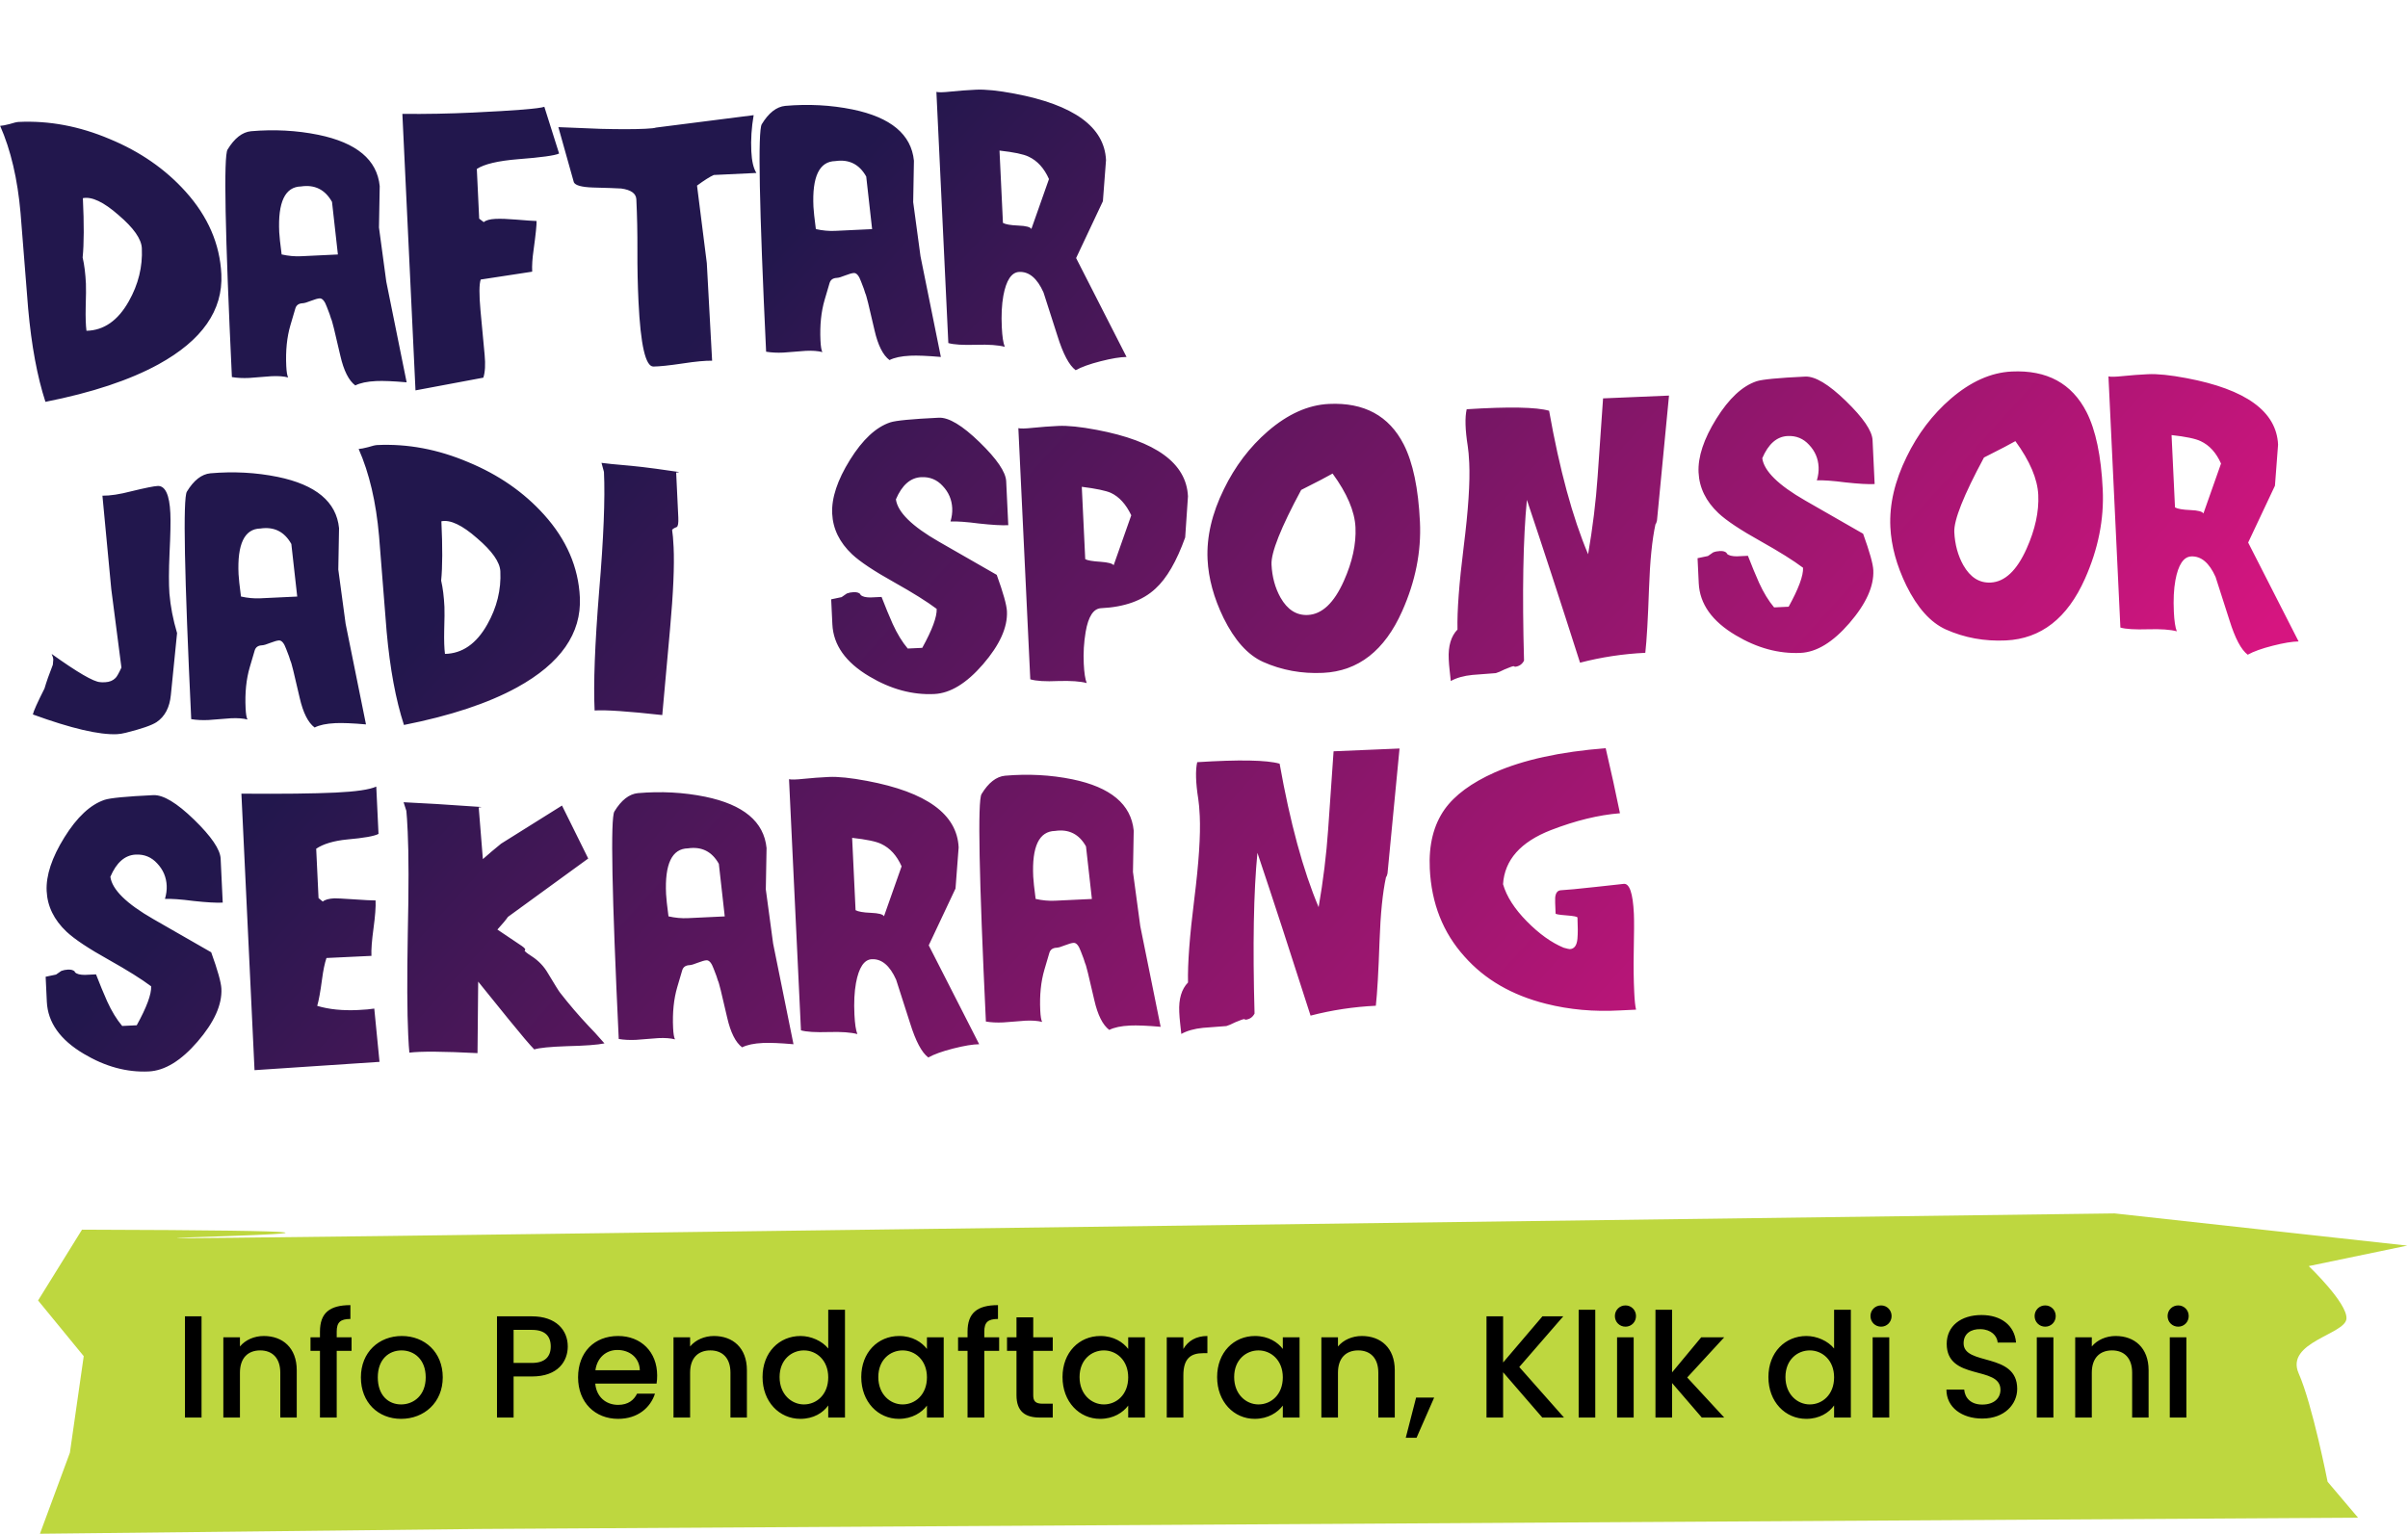 <svg width="248" height="158" viewBox="0 0 248 158" fill="none" xmlns="http://www.w3.org/2000/svg">
<path d="M22.797 28.251C22.973 31.965 20.817 35.057 16.328 37.528C13.357 39.158 9.475 40.447 4.68 41.396C3.836 38.807 3.242 35.601 2.898 31.779C2.771 30.086 2.51 26.806 2.116 21.939C1.81 18.441 1.11 15.449 0.015 12.965C0.224 12.956 0.547 12.894 0.983 12.78C1.419 12.643 1.729 12.57 1.915 12.561C5.049 12.412 8.171 12.997 11.282 14.315C14.414 15.609 17.024 17.416 19.112 19.736C21.421 22.302 22.649 25.141 22.797 28.251ZM14.608 25.569C14.563 24.617 13.764 23.48 12.212 22.158C10.683 20.811 9.457 20.23 8.535 20.413C8.662 23.083 8.654 25.119 8.511 26.522C8.687 27.281 8.799 28.183 8.849 29.228C8.869 29.645 8.861 30.46 8.825 31.672C8.804 32.696 8.831 33.498 8.905 34.076C10.694 34.038 12.147 33.026 13.262 31.042C14.25 29.297 14.698 27.473 14.608 25.569ZM41.881 39.385C40.503 39.264 39.454 39.221 38.734 39.255C37.806 39.3 37.092 39.45 36.592 39.706C35.917 39.203 35.403 38.181 35.05 36.638C34.491 34.175 34.175 32.911 34.102 32.844C34.045 32.615 33.897 32.203 33.66 31.609C33.445 31.015 33.199 30.724 32.92 30.737C32.735 30.746 32.436 30.83 32.025 30.989C31.637 31.147 31.35 31.23 31.164 31.239C30.77 31.258 30.522 31.433 30.422 31.763L29.911 33.497C29.55 34.724 29.407 36.127 29.482 37.706C29.511 38.309 29.576 38.702 29.678 38.883C29.23 38.764 28.658 38.722 27.962 38.755C27.869 38.759 27.486 38.789 26.814 38.844C26.142 38.9 25.76 38.929 25.667 38.934C25.017 38.965 24.422 38.935 23.883 38.844C23.174 23.918 23.024 16.107 23.433 15.413C24.145 14.239 24.953 13.608 25.856 13.518C28.242 13.312 30.552 13.435 32.783 13.887C36.731 14.7 38.838 16.461 39.107 19.171L39.03 23.432L39.784 29.015L41.881 39.385ZM34.194 20.8C33.482 19.531 32.421 19 31.012 19.206C29.361 19.238 28.61 20.809 28.758 23.92C28.778 24.338 28.86 25.102 29.006 26.211C29.688 26.365 30.354 26.427 31.004 26.396L34.8 26.215L34.194 20.8ZM42.792 40.214L41.44 11.731C43.86 11.756 46.289 11.71 48.727 11.595C53.091 11.387 55.536 11.19 56.062 11.002L57.582 15.816C57.15 16.022 55.74 16.217 53.352 16.4C51.29 16.568 49.875 16.903 49.108 17.405L49.351 22.523L49.822 22.885C50.045 22.688 50.447 22.576 51.027 22.548C51.561 22.523 52.272 22.547 53.159 22.622C54.211 22.711 54.911 22.759 55.26 22.766C55.278 23.137 55.174 24.143 54.95 25.782C54.827 26.626 54.78 27.361 54.81 27.987L49.509 28.797C49.345 29.271 49.337 30.33 49.485 31.974L49.913 36.561C50.006 37.557 49.962 38.338 49.779 38.905L42.792 40.214ZM77.902 17.817L73.515 18.026C73.104 18.208 72.528 18.573 71.787 19.12L72.794 27.099L73.341 37.158C72.643 37.145 71.635 37.239 70.319 37.441C68.932 37.647 67.925 37.753 67.297 37.76C66.484 37.775 65.971 35.542 65.758 31.062C65.676 29.344 65.639 27.59 65.647 25.798C65.655 24.006 65.619 22.251 65.537 20.533C65.508 19.93 64.991 19.559 63.984 19.42C63.914 19.424 63.541 19.407 62.864 19.369L61.047 19.316C59.905 19.277 59.257 19.098 59.102 18.78L57.506 13.097L61.877 13.274C63.787 13.322 65.311 13.32 66.448 13.266C67.052 13.237 67.422 13.196 67.559 13.143L77.619 11.863C77.4 13.13 77.319 14.367 77.377 15.574C77.425 16.595 77.6 17.343 77.902 17.817ZM96.9 36.773C95.522 36.652 94.473 36.609 93.753 36.643C92.825 36.687 92.111 36.837 91.611 37.093C90.936 36.59 90.422 35.568 90.069 34.026C89.51 31.563 89.195 30.298 89.121 30.232C89.064 30.002 88.916 29.59 88.679 28.997C88.465 28.402 88.218 28.111 87.94 28.124C87.754 28.133 87.455 28.217 87.044 28.376C86.656 28.534 86.369 28.618 86.184 28.627C85.789 28.645 85.541 28.82 85.441 29.15L84.93 30.885C84.569 32.112 84.426 33.514 84.501 35.093C84.53 35.697 84.595 36.089 84.697 36.27C84.249 36.152 83.677 36.109 82.981 36.142C82.888 36.147 82.505 36.176 81.833 36.232C81.161 36.287 80.779 36.317 80.686 36.321C80.036 36.352 79.441 36.322 78.902 36.231C78.193 21.305 78.043 13.495 78.452 12.8C79.164 11.627 79.972 10.995 80.875 10.906C83.262 10.699 85.571 10.822 87.802 11.275C91.75 12.088 93.858 13.849 94.126 16.558L94.049 20.82L94.803 26.402L96.9 36.773ZM89.213 18.187C88.501 16.918 87.44 16.387 86.031 16.594C84.381 16.625 83.629 18.197 83.777 21.307C83.797 21.725 83.88 22.489 84.025 23.599C84.707 23.753 85.373 23.814 86.023 23.783L89.819 23.603L89.213 18.187ZM116.024 36.772C115.373 36.779 114.484 36.926 113.358 37.212C112.231 37.499 111.373 37.807 110.784 38.137C110.109 37.634 109.483 36.454 108.906 34.597L107.472 30.128C106.822 28.67 105.985 27.965 104.964 28.014C104.175 28.051 103.632 28.868 103.335 30.464C103.169 31.38 103.116 32.464 103.176 33.718C103.221 34.669 103.323 35.339 103.481 35.727C102.821 35.549 101.84 35.479 100.539 35.518C99.168 35.56 98.212 35.501 97.669 35.34L96.44 9.468C96.676 9.527 97.175 9.515 97.939 9.432C98.796 9.345 99.654 9.281 100.513 9.24C101.488 9.194 102.809 9.329 104.476 9.645C110.603 10.797 113.747 13.079 113.909 16.491L113.587 20.729L110.829 26.584L116.024 36.772ZM108.034 18.445C107.539 17.329 106.84 16.559 105.936 16.137C105.412 15.883 104.413 15.674 102.939 15.511L103.293 22.963C103.556 23.113 104.084 23.205 104.877 23.237C105.669 23.269 106.117 23.387 106.22 23.592L108.034 18.445ZM18.236 65.217L17.596 71.599C17.471 72.885 16.98 73.816 16.124 74.391C15.627 74.717 14.574 75.082 12.965 75.484C12.62 75.57 12.32 75.619 12.064 75.631C10.23 75.718 7.337 75.041 3.383 73.6C3.459 73.248 3.859 72.356 4.582 70.926C4.782 70.242 5.069 69.425 5.443 68.477C5.476 68.196 5.491 68.021 5.488 67.951C5.48 67.789 5.424 67.594 5.32 67.366C7.97 69.264 9.633 70.233 10.309 70.27C10.403 70.289 10.578 70.292 10.833 70.28C11.274 70.259 11.628 70.115 11.894 69.846C12.028 69.723 12.232 69.365 12.506 68.77L11.46 60.688L10.549 51.064C11.34 51.073 12.334 50.921 13.528 50.609C14.954 50.262 15.865 50.079 16.259 50.06C17.027 50.047 17.455 50.981 17.544 52.861C17.584 53.697 17.556 55.071 17.461 56.983C17.383 58.778 17.379 60.163 17.448 61.137C17.558 62.458 17.82 63.818 18.236 65.217ZM37.693 74.624C36.314 74.503 35.265 74.46 34.546 74.494C33.617 74.538 32.903 74.688 32.403 74.945C31.728 74.441 31.214 73.419 30.862 71.877C30.303 69.414 29.987 68.149 29.914 68.083C29.856 67.853 29.709 67.441 29.471 66.847C29.257 66.253 29.01 65.962 28.732 65.975C28.546 65.984 28.248 66.068 27.836 66.227C27.448 66.385 27.162 66.469 26.976 66.477C26.581 66.496 26.334 66.671 26.233 67.001L25.722 68.736C25.361 69.963 25.219 71.365 25.294 72.944C25.322 73.547 25.387 73.94 25.489 74.121C25.041 74.003 24.469 73.96 23.773 73.993C23.68 73.998 23.298 74.027 22.625 74.083C21.953 74.138 21.571 74.168 21.478 74.172C20.828 74.203 20.233 74.173 19.694 74.082C18.985 59.156 18.835 51.346 19.244 50.651C19.956 49.477 20.764 48.846 21.667 48.757C24.054 48.55 26.363 48.673 28.595 49.126C32.542 49.938 34.65 51.7 34.918 54.409L34.841 58.67L35.595 64.253L37.693 74.624ZM30.005 56.038C29.293 54.769 28.233 54.238 26.823 54.444C25.173 54.476 24.422 56.048 24.569 59.158C24.589 59.576 24.672 60.34 24.818 61.45C25.5 61.603 26.166 61.665 26.816 61.634L30.611 61.454L30.005 56.038ZM59.72 61.537C59.896 65.251 57.74 68.344 53.25 70.814C50.28 72.444 46.397 73.733 41.603 74.682C40.759 72.093 40.165 68.887 39.82 65.065C39.693 63.372 39.433 60.093 39.039 55.225C38.733 51.727 38.033 48.736 36.938 46.252C37.147 46.242 37.469 46.18 37.906 46.066C38.342 45.929 38.652 45.856 38.838 45.847C41.972 45.698 45.094 46.283 48.204 47.601C51.337 48.895 53.947 50.702 56.035 53.023C58.344 55.588 59.572 58.427 59.72 61.537ZM51.531 58.855C51.485 57.903 50.687 56.766 49.135 55.444C47.605 54.097 46.38 53.516 45.458 53.699C45.584 56.369 45.576 58.405 45.434 59.808C45.609 60.567 45.722 61.469 45.772 62.514C45.791 62.932 45.783 63.746 45.748 64.958C45.727 65.983 45.753 66.784 45.827 67.362C47.617 67.324 49.07 66.312 50.185 64.328C51.172 62.583 51.621 60.759 51.531 58.855ZM69.858 53.308C69.885 53.889 69.831 54.217 69.695 54.293C69.421 54.399 69.263 54.5 69.221 54.595C69.285 54.964 69.336 55.555 69.375 56.367C69.465 58.271 69.343 61.08 69.007 64.796L68.207 73.663C64.675 73.272 62.353 73.115 61.24 73.191C61.109 70.452 61.264 66.362 61.704 60.92C62.166 55.453 62.331 51.351 62.201 48.612L61.948 47.681C62.276 47.736 63.305 47.838 65.033 47.989C65.688 48.05 66.53 48.15 67.56 48.287L69.95 48.627C69.904 48.653 69.8 48.669 69.638 48.677L69.858 53.308ZM103.842 54.103C103.169 54.135 102.166 54.078 100.832 53.931C99.522 53.761 98.541 53.691 97.891 53.722C98.031 53.25 98.091 52.794 98.07 52.353C98.028 51.47 97.701 50.707 97.089 50.061C96.5 49.414 95.764 49.112 94.882 49.154C93.768 49.207 92.897 49.969 92.269 51.441C92.448 52.759 93.924 54.213 96.699 55.803L102.654 59.219C103.324 61.072 103.674 62.324 103.705 62.974C103.783 64.622 102.962 66.441 101.242 68.43C99.544 70.395 97.87 71.417 96.222 71.495C93.971 71.602 91.743 70.998 89.54 69.684C87.099 68.241 85.827 66.451 85.726 64.316L85.603 61.739L86.674 61.514C86.674 61.514 86.855 61.389 87.215 61.139C87.421 61.059 87.651 61.014 87.907 61.002C88.232 60.986 88.468 61.056 88.615 61.212L88.618 61.282C88.812 61.459 89.154 61.547 89.642 61.547C89.642 61.547 90.026 61.529 90.792 61.493C91.189 62.521 91.571 63.445 91.935 64.265C92.403 65.29 92.92 66.138 93.487 66.809L94.984 66.738C96.013 64.874 96.507 63.536 96.469 62.724C95.48 61.98 94.029 61.072 92.117 59.999C90.037 58.841 88.584 57.875 87.756 57.1C86.465 55.882 85.782 54.483 85.707 52.905C85.631 51.303 86.242 49.459 87.539 47.373C88.836 45.288 90.217 44.001 91.683 43.512C92.255 43.322 93.923 43.162 96.685 43.031C97.707 42.982 99.108 43.823 100.888 45.553C102.669 47.283 103.582 48.624 103.627 49.576L103.842 54.103ZM113.404 62.653C112.615 62.69 112.083 63.506 111.81 65.101C111.629 66.18 111.564 67.265 111.616 68.356C111.661 69.308 111.763 69.978 111.921 70.366C111.284 70.187 110.303 70.117 108.979 70.156C107.679 70.218 106.722 70.159 106.109 69.979L104.88 44.107C105.116 44.166 105.616 44.154 106.379 44.071C107.236 43.984 108.106 43.919 108.988 43.877C109.963 43.831 111.284 43.966 112.95 44.282C119.054 45.435 122.187 47.717 122.349 51.13L122.062 55.366C121.178 57.828 120.157 59.587 118.997 60.642C117.683 61.868 115.818 62.538 113.404 62.653ZM116.509 53.082C115.967 51.945 115.267 51.175 114.41 50.774C113.888 50.543 112.889 50.334 111.414 50.148L111.768 57.6C111.984 57.729 112.511 57.821 113.352 57.874C114.122 57.93 114.57 58.049 114.695 58.229L116.509 53.082ZM146.24 53.764C146.385 56.829 145.775 59.894 144.408 62.96C142.6 67.025 139.885 69.143 136.264 69.315C134.059 69.419 131.993 69.04 130.068 68.178C128.498 67.462 127.147 65.955 126.014 63.659C125.009 61.59 124.46 59.58 124.367 57.63C124.257 55.309 124.817 52.897 126.048 50.396C127.192 48.038 128.703 46.047 130.58 44.422C132.636 42.65 134.732 41.712 136.868 41.611C140.489 41.439 143.056 42.829 144.569 45.782C145.519 47.645 146.075 50.306 146.24 53.764ZM139.601 54.324C139.522 52.676 138.737 50.829 137.243 48.782C136.768 49.061 135.69 49.624 134.008 50.471C131.913 54.363 130.895 56.925 130.953 58.155C131.014 59.432 131.324 60.569 131.883 61.566C132.593 62.812 133.529 63.407 134.69 63.352C136.152 63.282 137.388 62.119 138.398 59.86C139.281 57.887 139.682 56.042 139.601 54.324ZM165.1 41.038L171.891 40.751L170.653 53.617C170.615 53.805 170.563 53.936 170.497 54.009C170.153 55.584 169.931 57.781 169.833 60.601C169.725 63.724 169.598 65.94 169.45 67.25C167.152 67.359 164.912 67.698 162.728 68.267C160.679 61.85 158.854 56.26 157.255 51.496C156.864 55.494 156.765 61.012 156.96 68.053C156.769 68.434 156.453 68.647 156.013 68.691C155.988 68.646 155.94 68.625 155.87 68.628C155.777 68.632 155.48 68.74 154.978 68.949C154.569 69.155 154.261 69.286 154.055 69.342L151.655 69.526C150.752 69.615 150.006 69.825 149.417 70.156C149.413 70.086 149.372 69.704 149.293 69.01C149.253 68.663 149.224 68.292 149.205 67.897C149.141 66.551 149.442 65.536 150.107 64.853C150.062 62.924 150.276 60.076 150.748 56.307C151.221 52.539 151.41 49.669 151.317 47.695C151.281 46.953 151.231 46.373 151.164 45.958C150.898 44.272 150.861 43.005 151.054 42.159C155.391 41.883 158.221 41.935 159.542 42.314C160.621 48.382 161.96 53.309 163.559 57.095C164.033 54.35 164.36 51.683 164.54 49.092L165.1 41.038ZM193.07 49.866C192.396 49.898 191.393 49.84 190.06 49.694C188.749 49.524 187.769 49.454 187.119 49.485C187.259 49.013 187.319 48.557 187.298 48.115C187.256 47.233 186.929 46.469 186.317 45.824C185.727 45.177 184.992 44.875 184.11 44.917C182.996 44.969 182.124 45.732 181.496 47.205C181.675 48.522 183.152 49.976 185.926 51.566L191.882 54.982C192.551 56.835 192.902 58.087 192.932 58.736C193.011 60.385 192.19 62.203 190.469 64.193C188.771 66.158 187.098 67.18 185.45 67.258C183.198 67.365 180.971 66.761 178.768 65.447C176.326 64.004 175.055 62.215 174.953 60.079L174.831 57.502L175.902 57.277C175.902 57.277 176.082 57.152 176.443 56.902C176.648 56.822 176.879 56.777 177.134 56.765C177.459 56.749 177.695 56.819 177.842 56.975L177.845 57.045C178.04 57.222 178.382 57.31 178.87 57.31C178.87 57.31 179.253 57.292 180.019 57.256C180.417 58.284 180.798 59.208 181.163 60.028C181.63 61.053 182.148 61.901 182.715 62.572L184.212 62.501C185.24 60.637 185.735 59.299 185.696 58.487C184.707 57.743 183.256 56.834 181.344 55.762C179.265 54.604 177.812 53.638 176.984 52.863C175.693 51.645 175.01 50.246 174.935 48.668C174.859 47.066 175.469 45.222 176.766 43.136C178.063 41.051 179.445 39.764 180.91 39.275C181.483 39.085 183.151 38.925 185.913 38.794C186.934 38.745 188.335 39.586 190.116 41.316C191.897 43.046 192.809 44.387 192.855 45.339L193.07 49.866ZM216.561 50.425C216.706 53.489 216.096 56.555 214.729 59.621C212.921 63.685 210.207 65.803 206.585 65.975C204.38 66.08 202.315 65.701 200.389 64.839C198.819 64.122 197.468 62.616 196.336 60.32C195.33 58.25 194.781 56.241 194.688 54.291C194.578 51.969 195.138 49.558 196.369 47.057C197.513 44.699 199.024 42.708 200.901 41.083C202.958 39.31 205.053 38.373 207.189 38.272C210.81 38.1 213.378 39.49 214.891 42.443C215.84 44.306 216.397 46.966 216.561 50.425ZM209.922 50.985C209.843 49.337 209.058 47.489 207.565 45.443C207.089 45.722 206.011 46.285 204.329 47.132C202.234 51.024 201.216 53.585 201.274 54.816C201.335 56.092 201.645 57.229 202.204 58.226C202.914 59.472 203.85 60.068 205.011 60.013C206.473 59.943 207.709 58.779 208.719 56.521C209.602 54.548 210.003 52.703 209.922 50.985ZM236.734 66.079C236.083 66.087 235.194 66.234 234.067 66.52C232.941 66.806 232.083 67.115 231.494 67.445C230.819 66.942 230.192 65.762 229.616 63.905L228.182 59.436C227.531 57.978 226.695 57.273 225.674 57.321C224.884 57.359 224.341 58.176 224.045 59.772C223.879 60.687 223.826 61.772 223.885 63.025C223.931 63.977 224.032 64.647 224.19 65.035C223.53 64.857 222.55 64.787 221.249 64.825C219.878 64.867 218.921 64.808 218.379 64.648L217.15 38.776C217.385 38.834 217.885 38.822 218.649 38.74C219.506 38.652 220.363 38.588 221.222 38.548C222.197 38.501 223.518 38.636 225.185 38.953C231.312 40.104 234.457 42.386 234.619 45.799L234.297 50.037L231.538 55.891L236.734 66.079ZM228.744 47.753C228.249 46.636 227.549 45.867 226.645 45.444C226.121 45.19 225.123 44.982 223.649 44.819L224.003 52.27C224.266 52.421 224.794 52.512 225.586 52.544C226.379 52.577 226.827 52.695 226.929 52.899L228.744 47.753ZM22.939 92.984C22.266 93.016 21.263 92.959 19.93 92.813C18.619 92.642 17.638 92.572 16.988 92.603C17.129 92.131 17.189 91.675 17.168 91.234C17.126 90.352 16.799 89.588 16.186 88.942C15.597 88.295 14.862 87.993 13.979 88.035C12.865 88.088 11.994 88.85 11.366 90.323C11.545 91.64 13.022 93.094 15.796 94.684L21.751 98.1C22.421 99.953 22.771 101.205 22.802 101.855C22.88 103.503 22.059 105.322 20.339 107.311C18.641 109.276 16.968 110.298 15.32 110.376C13.068 110.483 10.841 109.879 8.638 108.565C6.196 107.122 4.925 105.333 4.823 103.197L4.701 100.62L5.772 100.395C5.772 100.395 5.952 100.27 6.313 100.02C6.518 99.941 6.749 99.895 7.004 99.883C7.329 99.867 7.565 99.938 7.712 100.093L7.715 100.163C7.91 100.34 8.251 100.428 8.74 100.428C8.74 100.428 9.123 100.41 9.889 100.374C10.287 101.402 10.668 102.326 11.033 103.146C11.5 104.171 12.017 105.019 12.584 105.69L14.082 105.619C15.11 103.755 15.605 102.417 15.566 101.605C14.577 100.861 13.126 99.953 11.214 98.88C9.135 97.722 7.681 96.756 6.854 95.981C5.563 94.763 4.88 93.364 4.805 91.786C4.729 90.184 5.339 88.34 6.636 86.255C7.933 84.169 9.314 82.882 10.78 82.393C11.353 82.203 13.02 82.043 15.783 81.912C16.804 81.863 18.205 82.704 19.986 84.434C21.766 86.164 22.679 87.505 22.724 88.457L22.939 92.984ZM38.983 85.905C38.552 86.135 37.479 86.326 35.765 86.477C34.375 86.613 33.309 86.931 32.565 87.431L32.806 92.515L33.242 92.878C33.465 92.682 33.867 92.57 34.448 92.542C34.61 92.534 35.31 92.571 36.547 92.652C37.527 92.722 38.239 92.757 38.681 92.76C38.712 93.41 38.641 94.367 38.468 95.632C38.295 96.896 38.224 97.842 38.254 98.469L33.623 98.689C33.439 99.232 33.288 99.961 33.168 100.874C32.996 102.162 32.831 103.077 32.67 103.62C33.874 103.981 35.277 104.124 36.879 104.048C37.598 104.014 38.154 103.964 38.547 103.899L39.086 109.387L26.214 110.243L24.862 81.76C29.075 81.792 32.307 81.755 34.559 81.648C36.671 81.548 38.069 81.342 38.752 81.03L38.983 85.905ZM49.731 88.501C50.311 87.985 50.937 87.455 51.609 86.911L57.879 82.984L60.581 88.439L52.316 94.451C52.121 94.739 51.758 95.175 51.227 95.759L53.75 97.454C54.063 97.671 54.163 97.818 54.05 97.893C53.96 97.944 54.202 98.153 54.778 98.522C55.475 98.977 56.026 99.556 56.431 100.258C57.164 101.479 57.579 102.146 57.678 102.258C58.62 103.469 59.605 104.621 60.634 105.712C60.951 106.022 61.491 106.613 62.254 107.485C61.539 107.635 60.241 107.731 58.359 107.774C56.64 107.833 55.528 107.944 55.024 108.107C54.584 107.663 53.709 106.634 52.4 105.021L49.248 101.122C49.25 101.169 49.227 103.624 49.179 108.489C45.657 108.308 43.318 108.291 42.162 108.439C42.121 108.068 42.08 107.454 42.04 106.595C41.929 104.273 41.916 100.796 41.998 96.162C42.102 91.504 42.1 88.014 41.989 85.693C41.94 84.648 41.894 83.929 41.852 83.535L41.565 82.642C43.36 82.719 46.032 82.883 49.581 83.133C49.558 83.158 49.466 83.174 49.304 83.182L49.731 88.501ZM81.722 107.572C80.344 107.451 79.295 107.408 78.575 107.442C77.647 107.486 76.933 107.637 76.433 107.893C75.758 107.39 75.244 106.367 74.891 104.825C74.332 102.362 74.016 101.098 73.943 101.032C73.886 100.802 73.738 100.39 73.501 99.796C73.286 99.201 73.04 98.911 72.761 98.924C72.576 98.933 72.277 99.017 71.866 99.176C71.478 99.334 71.191 99.417 71.005 99.426C70.611 99.445 70.363 99.619 70.263 99.95L69.752 101.684C69.391 102.911 69.248 104.314 69.323 105.892C69.352 106.496 69.417 106.888 69.519 107.07C69.071 106.951 68.499 106.909 67.803 106.942C67.71 106.946 67.327 106.976 66.655 107.031C65.983 107.086 65.601 107.116 65.508 107.121C64.858 107.152 64.263 107.122 63.724 107.031C63.015 92.105 62.865 84.294 63.274 83.6C63.986 82.426 64.794 81.795 65.697 81.705C68.083 81.499 70.393 81.622 72.624 82.074C76.572 82.887 78.679 84.648 78.948 87.358L78.871 91.619L79.624 97.202L81.722 107.572ZM74.034 88.987C73.323 87.718 72.262 87.187 70.853 87.393C69.202 87.425 68.451 88.996 68.599 92.107C68.619 92.525 68.701 93.289 68.847 94.398C69.529 94.552 70.195 94.614 70.845 94.583L74.641 94.403L74.034 88.987ZM100.846 107.571C100.195 107.579 99.306 107.726 98.18 108.012C97.053 108.298 96.195 108.607 95.606 108.937C94.931 108.434 94.305 107.254 93.728 105.397L92.294 100.928C91.643 99.47 90.807 98.765 89.786 98.814C88.996 98.851 88.454 99.668 88.157 101.264C87.991 102.179 87.938 103.264 87.998 104.517C88.043 105.469 88.144 106.139 88.302 106.527C87.642 106.349 86.662 106.279 85.361 106.317C83.99 106.359 83.034 106.3 82.491 106.14L81.262 80.268C81.498 80.327 81.997 80.315 82.761 80.232C83.618 80.144 84.476 80.081 85.335 80.04C86.31 79.993 87.63 80.129 89.297 80.445C95.425 81.596 98.569 83.878 98.731 87.291L98.409 91.529L95.651 97.383L100.846 107.571ZM92.856 89.245C92.361 88.128 91.662 87.359 90.757 86.937C90.233 86.682 89.235 86.474 87.761 86.311L88.115 93.763C88.378 93.913 88.906 94.004 89.699 94.036C90.491 94.069 90.939 94.187 91.042 94.391L92.856 89.245ZM119.535 105.777C118.157 105.656 117.108 105.613 116.388 105.647C115.46 105.691 114.746 105.841 114.246 106.098C113.57 105.594 113.057 104.572 112.704 103.03C112.145 100.567 111.829 99.302 111.756 99.236C111.699 99.006 111.551 98.594 111.314 98.001C111.099 97.406 110.853 97.115 110.574 97.128C110.389 97.137 110.09 97.221 109.679 97.38C109.291 97.538 109.004 97.622 108.818 97.63C108.424 97.649 108.176 97.824 108.075 98.154L107.564 99.889C107.204 101.116 107.061 102.518 107.136 104.097C107.165 104.7 107.23 105.093 107.332 105.274C106.884 105.156 106.312 105.113 105.615 105.146C105.523 105.151 105.14 105.181 104.468 105.236C103.796 105.291 103.414 105.321 103.321 105.325C102.671 105.356 102.076 105.326 101.537 105.235C100.828 90.309 100.678 82.499 101.087 81.805C101.799 80.631 102.607 79.999 103.51 79.91C105.896 79.703 108.206 79.826 110.437 80.279C114.385 81.092 116.492 82.853 116.761 85.562L116.684 89.823L117.437 95.406L119.535 105.777ZM111.847 87.192C111.136 85.922 110.075 85.391 108.666 85.598C107.015 85.629 106.264 87.201 106.412 90.311C106.432 90.729 106.514 91.493 106.66 92.603C107.342 92.757 108.008 92.818 108.658 92.787L112.454 92.607L111.847 87.192ZM137.346 77.395L144.138 77.108L142.899 89.975C142.861 90.163 142.809 90.293 142.743 90.366C142.399 91.941 142.178 94.139 142.079 96.959C141.971 100.081 141.844 102.298 141.697 103.607C139.399 103.717 137.158 104.056 134.975 104.625C132.925 98.207 131.101 92.617 129.502 87.854C129.11 91.851 129.011 97.37 129.206 104.41C129.015 104.791 128.699 105.004 128.259 105.048C128.234 105.003 128.186 104.982 128.117 104.985C128.024 104.99 127.726 105.097 127.225 105.307C126.816 105.512 126.508 105.643 126.301 105.7L123.902 105.883C122.998 105.973 122.252 106.183 121.663 106.513C121.66 106.443 121.618 106.062 121.539 105.367C121.499 105.02 121.47 104.649 121.451 104.255C121.387 102.908 121.688 101.894 122.354 101.211C122.308 99.282 122.522 96.433 122.995 92.665C123.467 88.897 123.657 86.026 123.563 84.053C123.528 83.31 123.477 82.731 123.411 82.315C123.144 80.629 123.108 79.363 123.3 78.516C127.638 78.24 130.467 78.292 131.788 78.671C132.867 84.739 134.206 89.666 135.805 93.452C136.28 90.708 136.607 88.04 136.786 85.449L137.346 77.395ZM153.937 79.574C156.9 78.27 160.711 77.438 165.37 77.077C165.925 79.447 166.415 81.68 166.84 83.777C164.638 83.952 162.269 84.53 159.733 85.511C156.603 86.73 154.958 88.588 154.798 91.085C155.16 92.347 155.977 93.623 157.248 94.912C158.519 96.201 159.783 97.107 161.041 97.629C161.395 97.728 161.607 97.776 161.676 97.773C162.141 97.751 162.403 97.389 162.462 96.689C162.507 96.151 162.507 95.43 162.464 94.525C162.46 94.432 162.084 94.357 161.337 94.299C160.59 94.242 160.214 94.178 160.211 94.108C160.167 93.18 160.153 92.634 160.168 92.47C160.215 91.979 160.412 91.726 160.76 91.709C161.317 91.683 162.533 91.567 164.408 91.361L167.22 91.053C167.822 90.978 168.173 92.008 168.274 94.144C168.305 94.794 168.3 96.144 168.257 98.193C168.23 99.567 168.248 100.927 168.312 102.274C168.35 103.086 168.413 103.665 168.499 104.01C168.499 104.01 167.942 104.036 166.827 104.089C164.159 104.239 161.624 104.011 159.222 103.403C155.713 102.523 152.914 100.899 150.824 98.532C148.613 96.078 147.423 93.064 147.254 89.489C147.137 87.028 147.645 84.991 148.778 83.379C149.825 81.91 151.545 80.642 153.937 79.574Z" fill="url(#paint0_linear_107_39)"/>
<path fill-rule="evenodd" clip-rule="evenodd" d="M242.856 156.346L49.09 157.51L4.113 158L7.199 149.65L8.623 139.706L3.922 133.968L8.445 126.675C65.202 126.833 -17.711 128.028 39.438 127.33L217.78 125L247.922 128.316L237.777 130.427C237.777 130.427 241.788 134.248 241.661 135.855C241.533 137.463 235.317 138.268 236.741 141.484C238.163 144.7 239.719 152.642 239.719 152.642L242.857 156.347L242.856 156.346Z" fill="#BED73F"/>
<path d="M19.047 146.028V135.603H20.757V146.028H19.047ZM28.867 146.028V141.408C28.867 139.893 28.042 139.113 26.797 139.113C25.537 139.113 24.712 139.893 24.712 141.408V146.028H23.002V137.763H24.712V138.708C25.267 138.033 26.182 137.628 27.172 137.628C29.107 137.628 30.562 138.843 30.562 141.153V146.028H28.867ZM32.953 146.028V139.158H31.978V137.763H32.953V137.178C32.953 135.273 33.928 134.448 36.088 134.448V135.873C35.038 135.873 34.678 136.233 34.678 137.178V137.763H36.208V139.158H34.678V146.028H32.953ZM45.599 141.888C45.599 144.483 43.679 146.163 41.309 146.163C38.954 146.163 37.169 144.483 37.169 141.888C37.169 139.293 39.029 137.628 41.384 137.628C43.739 137.628 45.599 139.293 45.599 141.888ZM38.909 141.888C38.909 143.763 40.019 144.678 41.309 144.678C42.584 144.678 43.844 143.763 43.844 141.888C43.844 140.013 42.629 139.113 41.354 139.113C40.064 139.113 38.909 140.013 38.909 141.888ZM52.895 140.403H54.785C56.12 140.403 56.721 139.758 56.721 138.708C56.721 137.628 56.12 136.998 54.785 136.998H52.895V140.403ZM58.475 138.708C58.475 140.193 57.501 141.798 54.785 141.798H52.895V146.028H51.185V135.603H54.785C57.261 135.603 58.475 137.013 58.475 138.708ZM63.586 139.068C62.431 139.068 61.501 139.848 61.321 141.153H65.896C65.866 139.878 64.861 139.068 63.586 139.068ZM67.456 143.568C66.991 145.008 65.686 146.163 63.661 146.163C61.291 146.163 59.536 144.483 59.536 141.888C59.536 139.293 61.216 137.628 63.661 137.628C66.016 137.628 67.681 139.263 67.681 141.693C67.681 141.978 67.666 142.248 67.621 142.533H61.306C61.426 143.898 62.401 144.723 63.661 144.723C64.711 144.723 65.296 144.213 65.611 143.568H67.456ZM75.229 146.028V141.408C75.229 139.893 74.404 139.113 73.159 139.113C71.899 139.113 71.074 139.893 71.074 141.408V146.028H69.364V137.763H71.074V138.708C71.629 138.033 72.544 137.628 73.534 137.628C75.469 137.628 76.924 138.843 76.924 141.153V146.028H75.229ZM78.535 141.858C78.535 139.308 80.26 137.628 82.451 137.628C83.531 137.628 84.671 138.138 85.3 138.918V134.928H87.025V146.028H85.3V144.783C84.775 145.533 83.785 146.163 82.436 146.163C80.26 146.163 78.535 144.408 78.535 141.858ZM85.3 141.888C85.3 140.118 84.085 139.113 82.796 139.113C81.52 139.113 80.29 140.073 80.29 141.858C80.29 143.643 81.52 144.678 82.796 144.678C84.085 144.678 85.3 143.673 85.3 141.888ZM88.701 141.858C88.701 139.308 90.427 137.628 92.602 137.628C93.996 137.628 94.957 138.288 95.466 138.963V137.763H97.192V146.028H95.466V144.798C94.942 145.503 93.951 146.163 92.572 146.163C90.427 146.163 88.701 144.408 88.701 141.858ZM95.466 141.888C95.466 140.118 94.251 139.113 92.962 139.113C91.686 139.113 90.457 140.073 90.457 141.858C90.457 143.643 91.686 144.678 92.962 144.678C94.251 144.678 95.466 143.673 95.466 141.888ZM99.647 146.028V139.158H98.672V137.763H99.647V137.178C99.647 135.273 100.623 134.448 102.783 134.448V135.873C101.733 135.873 101.373 136.233 101.373 137.178V137.763H102.903V139.158H101.373V146.028H99.647ZM104.688 143.733V139.158H103.713V137.763H104.688V135.708H106.413V137.763H108.423V139.158H106.413V143.733C106.413 144.348 106.653 144.603 107.373 144.603H108.423V146.028H107.073C105.603 146.028 104.688 145.413 104.688 143.733ZM109.429 141.858C109.429 139.308 111.154 137.628 113.329 137.628C114.724 137.628 115.684 138.288 116.194 138.963V137.763H117.919V146.028H116.194V144.798C115.669 145.503 114.679 146.163 113.299 146.163C111.154 146.163 109.429 144.408 109.429 141.858ZM116.194 141.888C116.194 140.118 114.979 139.113 113.689 139.113C112.414 139.113 111.184 140.073 111.184 141.858C111.184 143.643 112.414 144.678 113.689 144.678C114.979 144.678 116.194 143.673 116.194 141.888ZM121.875 141.678V146.028H120.165V137.763H121.875V138.963C122.355 138.138 123.18 137.628 124.35 137.628V139.398H123.915C122.655 139.398 121.875 139.923 121.875 141.678ZM125.352 141.858C125.352 139.308 127.077 137.628 129.252 137.628C130.647 137.628 131.607 138.288 132.117 138.963V137.763H133.842V146.028H132.117V144.798C131.592 145.503 130.602 146.163 129.222 146.163C127.077 146.163 125.352 144.408 125.352 141.858ZM132.117 141.888C132.117 140.118 130.902 139.113 129.612 139.113C128.337 139.113 127.107 140.073 127.107 141.858C127.107 143.643 128.337 144.678 129.612 144.678C130.902 144.678 132.117 143.673 132.117 141.888ZM141.953 146.028V141.408C141.953 139.893 141.128 139.113 139.883 139.113C138.623 139.113 137.798 139.893 137.798 141.408V146.028H136.088V137.763H137.798V138.708C138.353 138.033 139.268 137.628 140.258 137.628C142.193 137.628 143.648 138.843 143.648 141.153V146.028H141.953ZM144.779 148.113L145.844 143.973H147.704L145.889 148.113H144.779ZM158.84 146.028L154.805 141.363V146.028H153.095V135.603H154.805V140.358L158.855 135.603H161L156.47 140.823L161.075 146.028H158.84ZM162.587 146.028V134.928H164.297V146.028H162.587ZM166.542 146.028V137.763H168.252V146.028H166.542ZM167.412 136.668C166.797 136.668 166.317 136.188 166.317 135.573C166.317 134.958 166.797 134.478 167.412 134.478C168.012 134.478 168.492 134.958 168.492 135.573C168.492 136.188 168.012 136.668 167.412 136.668ZM170.497 146.028V134.928H172.207V141.378L175.207 137.763H177.577L173.767 141.903L177.577 146.028H175.267L172.207 142.473V146.028H170.497ZM182.129 141.858C182.129 139.308 183.854 137.628 186.044 137.628C187.124 137.628 188.264 138.138 188.894 138.918V134.928H190.619V146.028H188.894V144.783C188.369 145.533 187.379 146.163 186.029 146.163C183.854 146.163 182.129 144.408 182.129 141.858ZM188.894 141.888C188.894 140.118 187.679 139.113 186.389 139.113C185.114 139.113 183.884 140.073 183.884 141.858C183.884 143.643 185.114 144.678 186.389 144.678C187.679 144.678 188.894 143.673 188.894 141.888ZM192.865 146.028V137.763H194.575V146.028H192.865ZM193.735 136.668C193.12 136.668 192.64 136.188 192.64 135.573C192.64 134.958 193.12 134.478 193.735 134.478C194.335 134.478 194.815 134.958 194.815 135.573C194.815 136.188 194.335 136.668 193.735 136.668ZM207.752 143.073C207.752 144.633 206.477 146.133 204.152 146.133C202.067 146.133 200.462 144.993 200.462 143.148H202.292C202.367 144.003 202.967 144.693 204.152 144.693C205.352 144.693 206.027 144.048 206.027 143.163C206.027 140.643 200.492 142.278 200.492 138.438C200.492 136.608 201.947 135.468 204.077 135.468C206.072 135.468 207.482 136.518 207.632 138.303H205.742C205.682 137.598 205.067 136.953 203.987 136.923C202.997 136.893 202.232 137.373 202.232 138.378C202.232 140.733 207.752 139.263 207.752 143.073ZM209.77 146.028V137.763H211.48V146.028H209.77ZM210.64 136.668C210.025 136.668 209.545 136.188 209.545 135.573C209.545 134.958 210.025 134.478 210.64 134.478C211.24 134.478 211.72 134.958 211.72 135.573C211.72 136.188 211.24 136.668 210.64 136.668ZM219.59 146.028V141.408C219.59 139.893 218.765 139.113 217.52 139.113C216.26 139.113 215.435 139.893 215.435 141.408V146.028H213.725V137.763H215.435V138.708C215.99 138.033 216.905 137.628 217.895 137.628C219.83 137.628 221.285 138.843 221.285 141.153V146.028H219.59ZM223.466 146.028V137.763H225.176V146.028H223.466ZM224.336 136.668C223.721 136.668 223.241 136.188 223.241 135.573C223.241 134.958 223.721 134.478 224.336 134.478C224.936 134.478 225.416 134.958 225.416 135.573C225.416 136.188 224.936 136.668 224.336 136.668Z" fill="black"/>
<defs>
<linearGradient id="paint0_linear_107_39" x1="93.445" y1="10.283" x2="197.862" y2="104.788" gradientUnits="userSpaceOnUse">
<stop stop-color="#22174D"/>
<stop offset="1" stop-color="#D61580"/>
</linearGradient>
</defs>
</svg>
